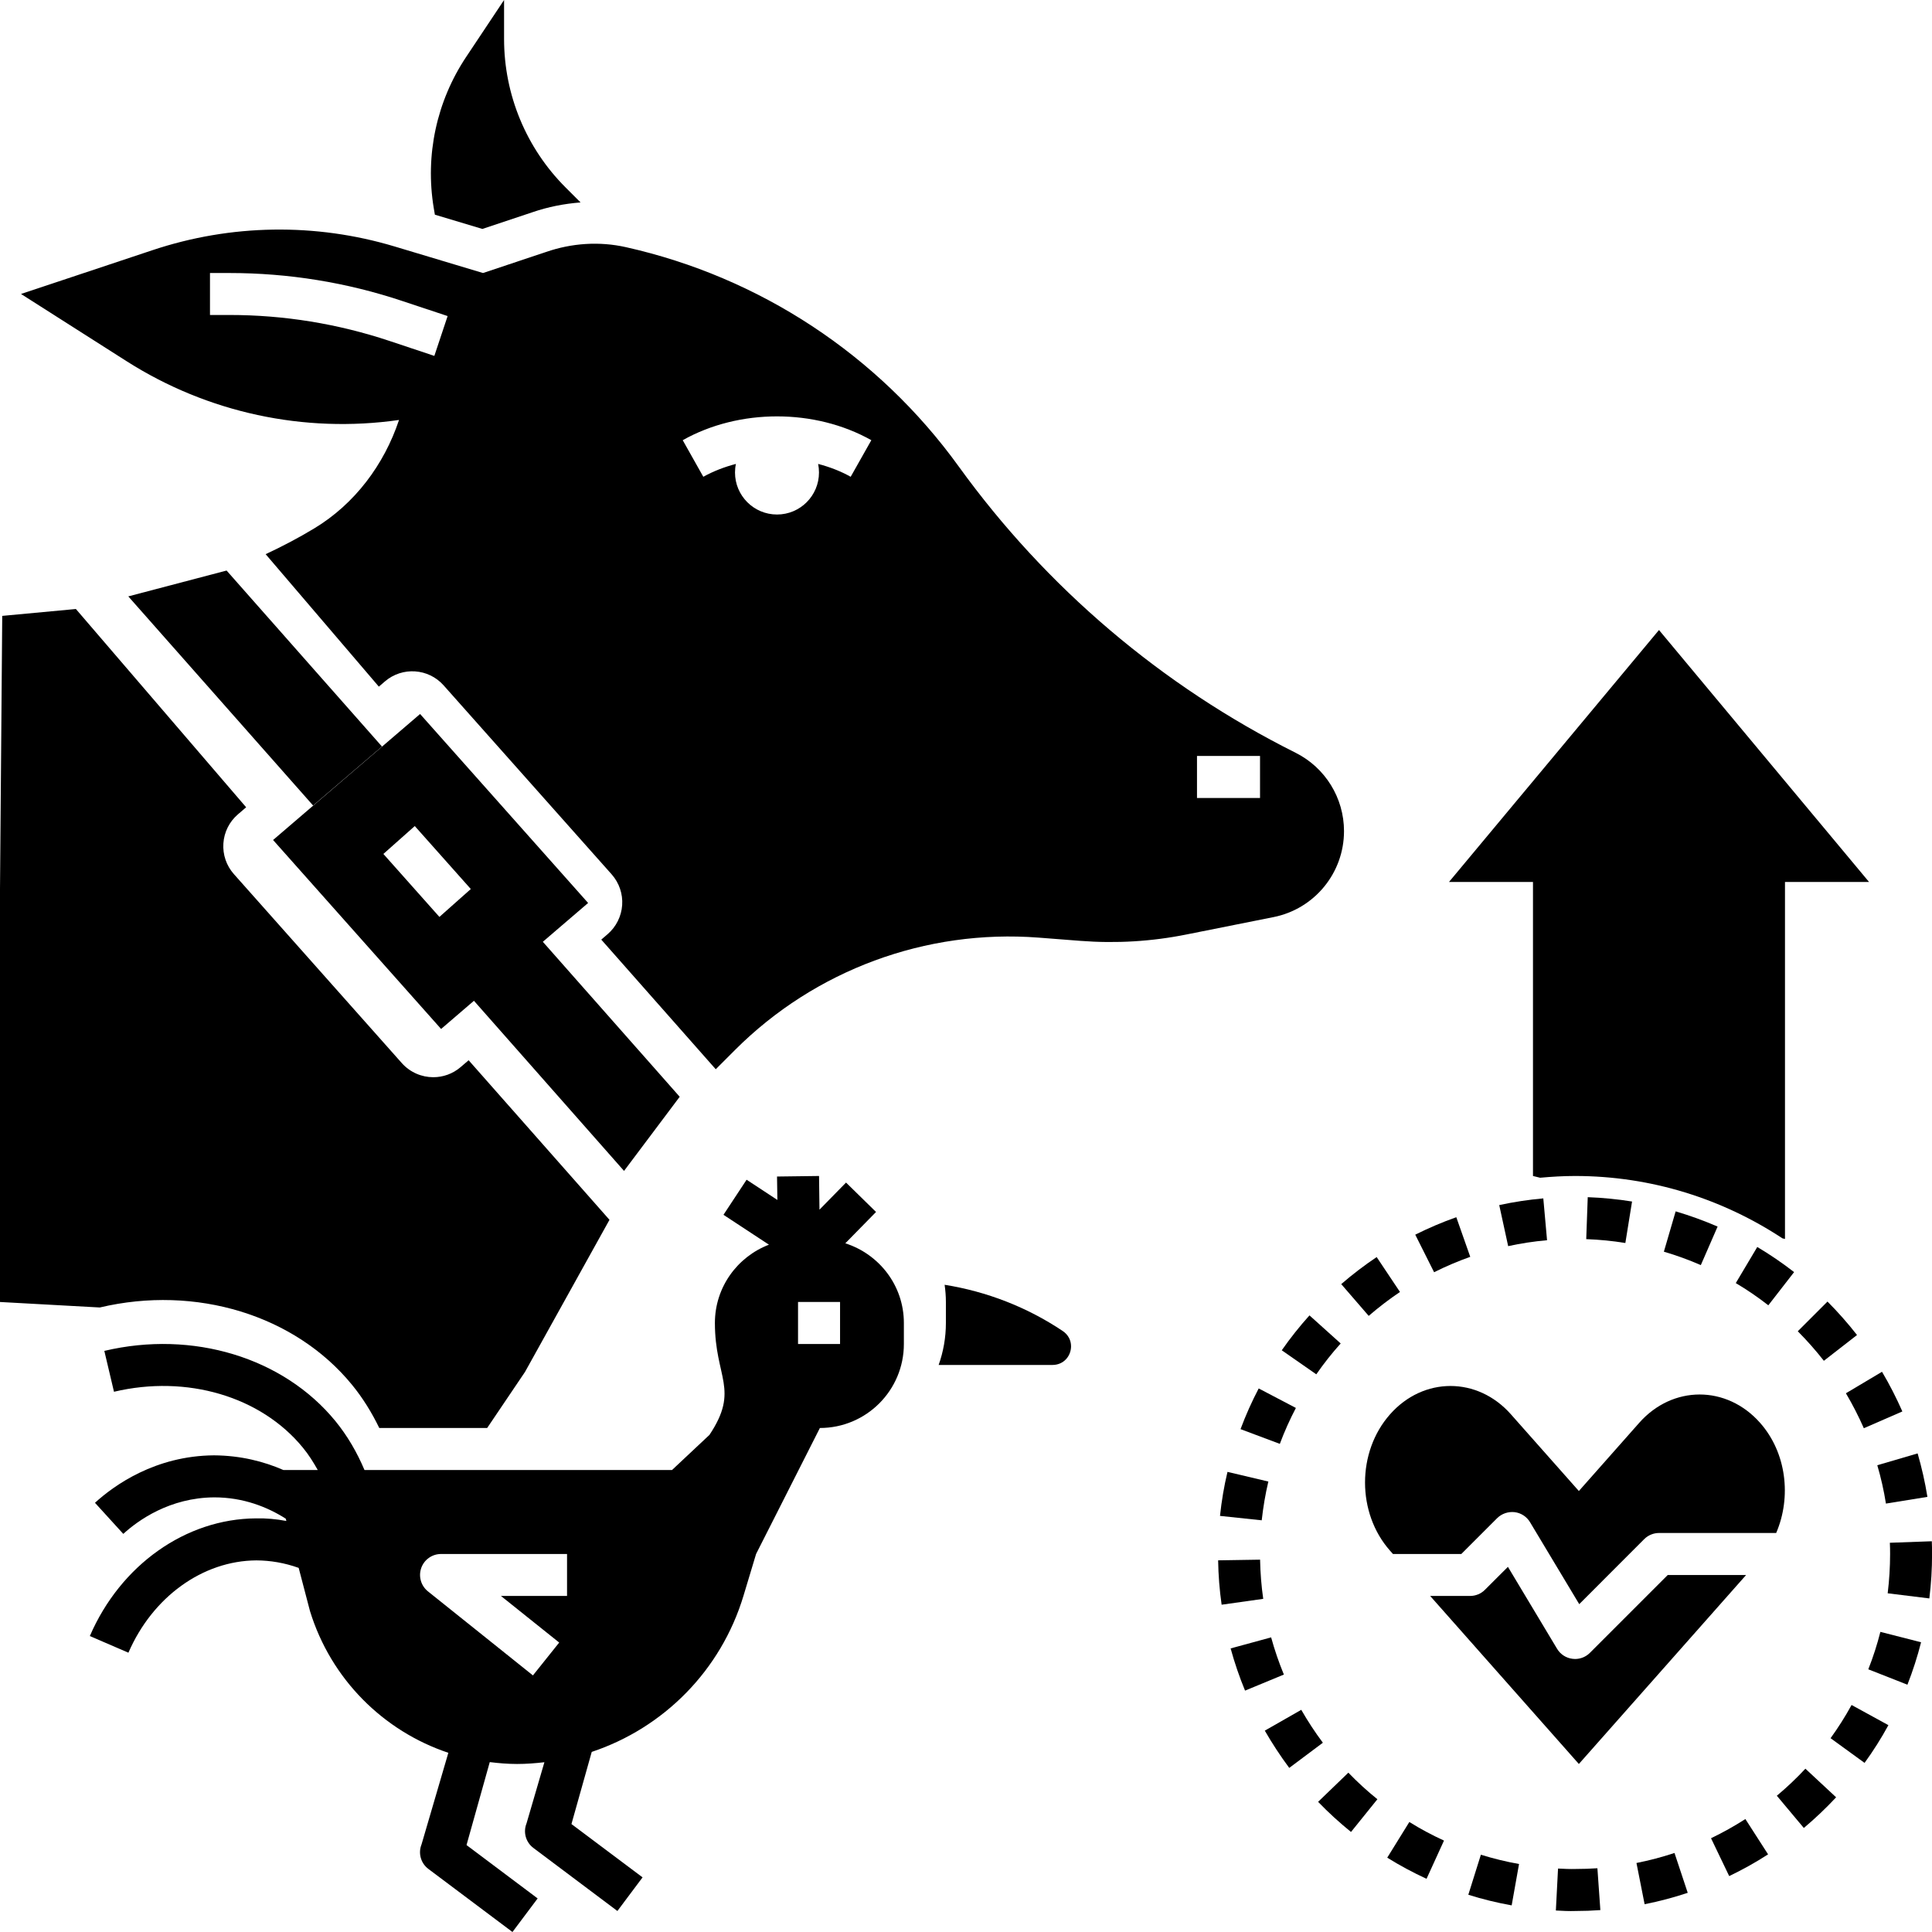 <svg width="32" height="32" viewBox="0 0 32 32" fill="none" xmlns="http://www.w3.org/2000/svg">
<g id="livestock growth">
<path id="Vector" d="M15.646 21.28C15.659 21.374 15.667 21.468 15.667 21.565V21.913C15.667 22.157 15.624 22.391 15.547 22.608H17.431C17.622 22.608 17.74 22.456 17.74 22.299C17.74 22.202 17.695 22.108 17.601 22.045C17.011 21.65 16.342 21.391 15.646 21.28Z" fill="black"/>
<path id="Vector_2" d="M14.001 20.593L14.51 20.074L14.013 19.587L13.573 20.036L13.566 19.478L12.87 19.487L12.876 19.875L12.366 19.54L11.983 20.121L12.736 20.616C12.214 20.816 11.841 21.319 11.841 21.913C11.841 22.82 12.254 23.011 11.751 23.766L11.131 24.348H6.037C5.913 24.055 5.755 23.782 5.555 23.537C4.693 22.485 3.192 22.028 1.728 22.375L1.888 23.052C3.095 22.766 4.323 23.13 5.016 23.977C5.111 24.092 5.19 24.218 5.263 24.348H4.694C4.371 24.207 3.988 24.108 3.544 24.105C2.573 24.112 1.892 24.6 1.573 24.891L2.042 25.406C2.287 25.182 2.81 24.806 3.548 24.801C4.033 24.801 4.431 24.962 4.733 25.154L4.743 25.192C4.574 25.16 4.406 25.145 4.24 25.149C3.076 25.156 1.996 25.921 1.488 27.098L2.127 27.374C2.526 26.451 3.357 25.85 4.246 25.845C4.481 25.846 4.714 25.886 4.947 25.969L5.134 26.683C5.481 27.812 6.35 28.672 7.426 29.032L6.982 30.549C6.923 30.695 6.97 30.862 7.096 30.956L8.488 32L8.905 31.444L7.727 30.56L8.112 29.186C8.261 29.204 8.411 29.217 8.565 29.217C8.718 29.217 8.868 29.205 9.017 29.188L8.721 30.201C8.662 30.347 8.709 30.514 8.835 30.608L10.226 31.652L10.643 31.095L9.465 30.212L9.801 29.017C10.987 28.622 11.942 27.672 12.316 26.426L12.523 25.739L13.58 23.652C14.348 23.652 14.971 23.029 14.971 22.261V21.913C14.971 21.292 14.562 20.773 14.001 20.593ZM7.088 26.358C6.973 26.266 6.928 26.111 6.977 25.971C7.026 25.832 7.157 25.739 7.305 25.739H9.392V26.434H8.297L9.262 27.206L8.827 27.75L7.088 26.358ZM13.914 22.261H13.218V21.565H13.914V22.261Z" fill="black"/>
<path id="Vector_3" d="M29.777 22.05C29.93 22.204 30.075 22.368 30.209 22.539L30.758 22.112C30.607 21.918 30.442 21.732 30.269 21.558L29.777 22.05Z" fill="black"/>
<path id="Vector_4" d="M30.574 23.077C30.684 23.263 30.784 23.458 30.871 23.656L31.509 23.378C31.41 23.153 31.297 22.932 31.172 22.721L30.574 23.077Z" fill="black"/>
<path id="Vector_5" d="M29.43 29.743L29.877 30.277C30.065 30.119 30.245 29.948 30.412 29.769L29.903 29.295C29.756 29.453 29.597 29.604 29.43 29.743Z" fill="black"/>
<path id="Vector_6" d="M28.34 30.447L28.641 31.074C28.862 30.968 29.079 30.847 29.285 30.714L28.909 30.129C28.727 30.246 28.535 30.353 28.34 30.447Z" fill="black"/>
<path id="Vector_7" d="M31.924 24.793C31.885 24.55 31.83 24.308 31.762 24.073L31.094 24.269C31.155 24.476 31.203 24.689 31.237 24.904L31.924 24.793Z" fill="black"/>
<path id="Vector_8" d="M30.945 27.649L31.593 27.904C31.683 27.674 31.759 27.438 31.819 27.201L31.145 27.029C31.092 27.238 31.025 27.447 30.945 27.649Z" fill="black"/>
<path id="Vector_9" d="M20.207 25.108L20.898 25.181C20.922 24.965 20.958 24.749 21.008 24.539L20.331 24.379C20.274 24.617 20.233 24.862 20.207 25.108Z" fill="black"/>
<path id="Vector_10" d="M21.054 27.12L20.383 27.303C20.448 27.54 20.528 27.775 20.622 28.002L21.265 27.736C21.182 27.535 21.111 27.328 21.054 27.12Z" fill="black"/>
<path id="Vector_11" d="M30.32 28.79L30.883 29.199C31.027 29.001 31.16 28.79 31.278 28.574L30.668 28.24C30.563 28.431 30.446 28.616 30.32 28.79Z" fill="black"/>
<path id="Vector_12" d="M24.98 20.64C25.19 20.594 25.407 20.561 25.624 20.542L25.562 19.849C25.317 19.871 25.071 19.908 24.832 19.96L24.98 20.64Z" fill="black"/>
<path id="Vector_13" d="M22.206 22.252L21.689 21.787C21.525 21.969 21.37 22.164 21.23 22.365L21.802 22.763C21.925 22.585 22.061 22.413 22.206 22.252Z" fill="black"/>
<path id="Vector_14" d="M20.871 25.833L20.176 25.844C20.18 26.089 20.199 26.336 20.234 26.579L20.923 26.482C20.892 26.267 20.875 26.049 20.871 25.833Z" fill="black"/>
<path id="Vector_15" d="M22.67 21.795C22.835 21.653 23.009 21.519 23.188 21.399L22.802 20.821C22.599 20.957 22.401 21.108 22.215 21.269L22.67 21.795Z" fill="black"/>
<path id="Vector_16" d="M26.099 30.956C26.004 30.959 25.903 30.954 25.806 30.949L25.77 31.644C25.879 31.65 25.991 31.656 26.099 31.652C26.236 31.652 26.372 31.647 26.507 31.637L26.458 30.944C26.34 30.952 26.22 30.956 26.099 30.956Z" fill="black"/>
<path id="Vector_17" d="M21.553 28.32L20.949 28.665C21.072 28.878 21.208 29.086 21.354 29.282L21.911 28.865C21.781 28.692 21.661 28.508 21.553 28.32Z" fill="black"/>
<path id="Vector_18" d="M26.921 20.588L27.032 19.901C26.79 19.862 26.543 19.838 26.298 19.829L26.273 20.524C26.491 20.532 26.709 20.553 26.921 20.588Z" fill="black"/>
<path id="Vector_19" d="M21.832 29.844C22.003 30.022 22.187 30.189 22.377 30.343L22.814 29.801C22.646 29.666 22.484 29.518 22.333 29.361L21.832 29.844Z" fill="black"/>
<path id="Vector_20" d="M22.977 30.769C23.186 30.899 23.405 31.016 23.628 31.119L23.917 30.486C23.721 30.396 23.527 30.293 23.343 30.178L22.977 30.769Z" fill="black"/>
<path id="Vector_21" d="M23.753 21.072C23.947 20.975 24.149 20.889 24.352 20.817L24.121 20.161C23.89 20.242 23.662 20.34 23.441 20.45L23.753 21.072Z" fill="black"/>
<path id="Vector_22" d="M24.32 31.383C24.555 31.457 24.797 31.516 25.038 31.559L25.16 30.874C24.947 30.836 24.735 30.784 24.528 30.72L24.32 31.383Z" fill="black"/>
<path id="Vector_23" d="M28.171 20.954L28.449 20.316C28.223 20.218 27.988 20.133 27.754 20.064L27.559 20.732C27.765 20.792 27.971 20.867 28.171 20.954Z" fill="black"/>
<path id="Vector_24" d="M27.105 30.857L27.24 31.54C27.48 31.492 27.721 31.429 27.954 31.351L27.735 30.691C27.529 30.759 27.317 30.815 27.105 30.857Z" fill="black"/>
<path id="Vector_25" d="M31.302 25.553C31.305 25.615 31.306 25.677 31.306 25.739C31.306 25.956 31.292 26.175 31.266 26.39L31.956 26.475C31.986 26.233 32.001 25.985 32.001 25.739C32.001 25.669 32 25.598 31.997 25.528L31.302 25.553Z" fill="black"/>
<path id="Vector_26" d="M21.464 23.32L20.848 22.997C20.734 23.214 20.633 23.441 20.547 23.671L21.198 23.915C21.274 23.711 21.364 23.511 21.464 23.32Z" fill="black"/>
<path id="Vector_27" d="M28.75 21.252C28.935 21.361 29.116 21.485 29.289 21.62L29.716 21.07C29.52 20.918 29.315 20.778 29.106 20.654L28.75 21.252Z" fill="black"/>
<path id="Vector_28" d="M29.152 23.566C28.599 22.941 27.704 22.941 27.151 23.566L26.151 24.696L25.025 23.425C24.472 22.8 23.577 22.8 23.024 23.425C22.471 24.049 22.471 25.061 23.024 25.685L23.072 25.739H24.204L24.798 25.145C24.874 25.07 24.982 25.034 25.087 25.046C25.193 25.059 25.287 25.12 25.342 25.212L26.157 26.57L27.233 25.493C27.298 25.428 27.387 25.391 27.479 25.391H29.419C29.675 24.796 29.59 24.06 29.152 23.566Z" fill="black"/>
<path id="Vector_29" d="M28.921 26.087H27.623L26.334 27.376C26.268 27.442 26.18 27.478 26.088 27.478C26.074 27.478 26.06 27.477 26.045 27.475C25.939 27.462 25.845 27.401 25.79 27.309L24.976 25.952L24.595 26.332C24.53 26.398 24.441 26.434 24.349 26.434H23.688L26.151 29.217L28.921 26.087Z" fill="black"/>
<path id="Vector_30" d="M24 14.608H25.391V19.478L25.509 19.507C25.699 19.49 25.892 19.478 26.087 19.478C27.355 19.478 28.535 19.86 29.523 20.511L29.565 20.521V14.608H30.957L27.478 10.435L24 14.608Z" fill="black"/>
<path id="Vector_31" d="M2.125 9.878L5.186 13.342L6.327 12.365L3.753 9.45L2.125 9.878Z" fill="black"/>
<path id="Vector_32" d="M6.958 11.826L4.523 13.913L7.306 17.043L7.85 16.576L10.336 19.394L11.258 18.166L8.991 15.599L9.741 14.956L6.958 11.826ZM7.278 15.187L6.35 14.144L6.87 13.682L7.798 14.725L7.278 15.187Z" fill="black"/>
<path id="Vector_33" d="M7.721 0.943C7.231 1.678 7.039 2.572 7.184 3.444L7.203 3.556L7.99 3.792L8.817 3.516C9.077 3.426 9.346 3.374 9.616 3.353L9.368 3.105C8.716 2.454 8.349 1.569 8.349 0.646V0L7.721 0.943Z" fill="black"/>
<path id="Vector_34" d="M5.83 22.936C6.01 23.156 6.158 23.397 6.282 23.652H8.069L8.696 22.723L10.095 20.204L7.762 17.561L7.629 17.675C7.498 17.787 7.337 17.842 7.177 17.842C6.985 17.842 6.794 17.763 6.656 17.609L3.874 14.478C3.75 14.339 3.687 14.155 3.7 13.969C3.712 13.783 3.799 13.609 3.941 13.488L4.077 13.371L1.257 10.087L0.037 10.201L0 14.723V21.565L1.653 21.656C3.244 21.279 4.885 21.781 5.83 22.936Z" fill="black"/>
<path id="Vector_35" d="M22.261 13.766C22.261 13.216 21.95 12.714 21.459 12.468C19.244 11.361 17.33 9.734 15.88 7.727C14.544 5.876 12.579 4.589 10.368 4.094C9.929 3.995 9.469 4.026 9.043 4.174L8 4.522L6.538 4.083C5.226 3.689 3.824 3.71 2.525 4.144L0.348 4.869L2.099 5.984C3.438 6.836 5.037 7.181 6.609 6.956C6.362 7.697 5.876 8.346 5.208 8.75C4.947 8.908 4.676 9.05 4.4 9.179L6.275 11.373L6.376 11.286C6.664 11.039 7.097 11.069 7.348 11.352L10.131 14.482C10.255 14.622 10.318 14.806 10.305 14.992C10.292 15.178 10.205 15.351 10.064 15.473L9.959 15.563L11.855 17.71L12.174 17.391C13.498 16.067 15.336 15.387 17.203 15.53L17.9 15.584C18.486 15.629 19.075 15.594 19.651 15.478L21.094 15.19C21.773 15.054 22.261 14.458 22.261 13.766ZM7.194 5.895L6.451 5.647C5.595 5.362 4.704 5.217 3.801 5.217H3.478V4.522H3.801C4.779 4.522 5.744 4.678 6.671 4.988L7.414 5.235L7.194 5.895ZM14.09 7.897C13.924 7.804 13.741 7.734 13.551 7.684C13.56 7.73 13.565 7.777 13.565 7.826C13.565 8.21 13.254 8.522 12.87 8.522C12.485 8.522 12.174 8.21 12.174 7.826C12.174 7.777 12.179 7.73 12.189 7.684C11.999 7.734 11.816 7.804 11.649 7.897L11.308 7.291C12.242 6.765 13.498 6.765 14.432 7.291L14.09 7.897ZM20.87 13.217H19.826V12.521H20.87V13.217Z" fill="black"/>
</g>
</svg>
